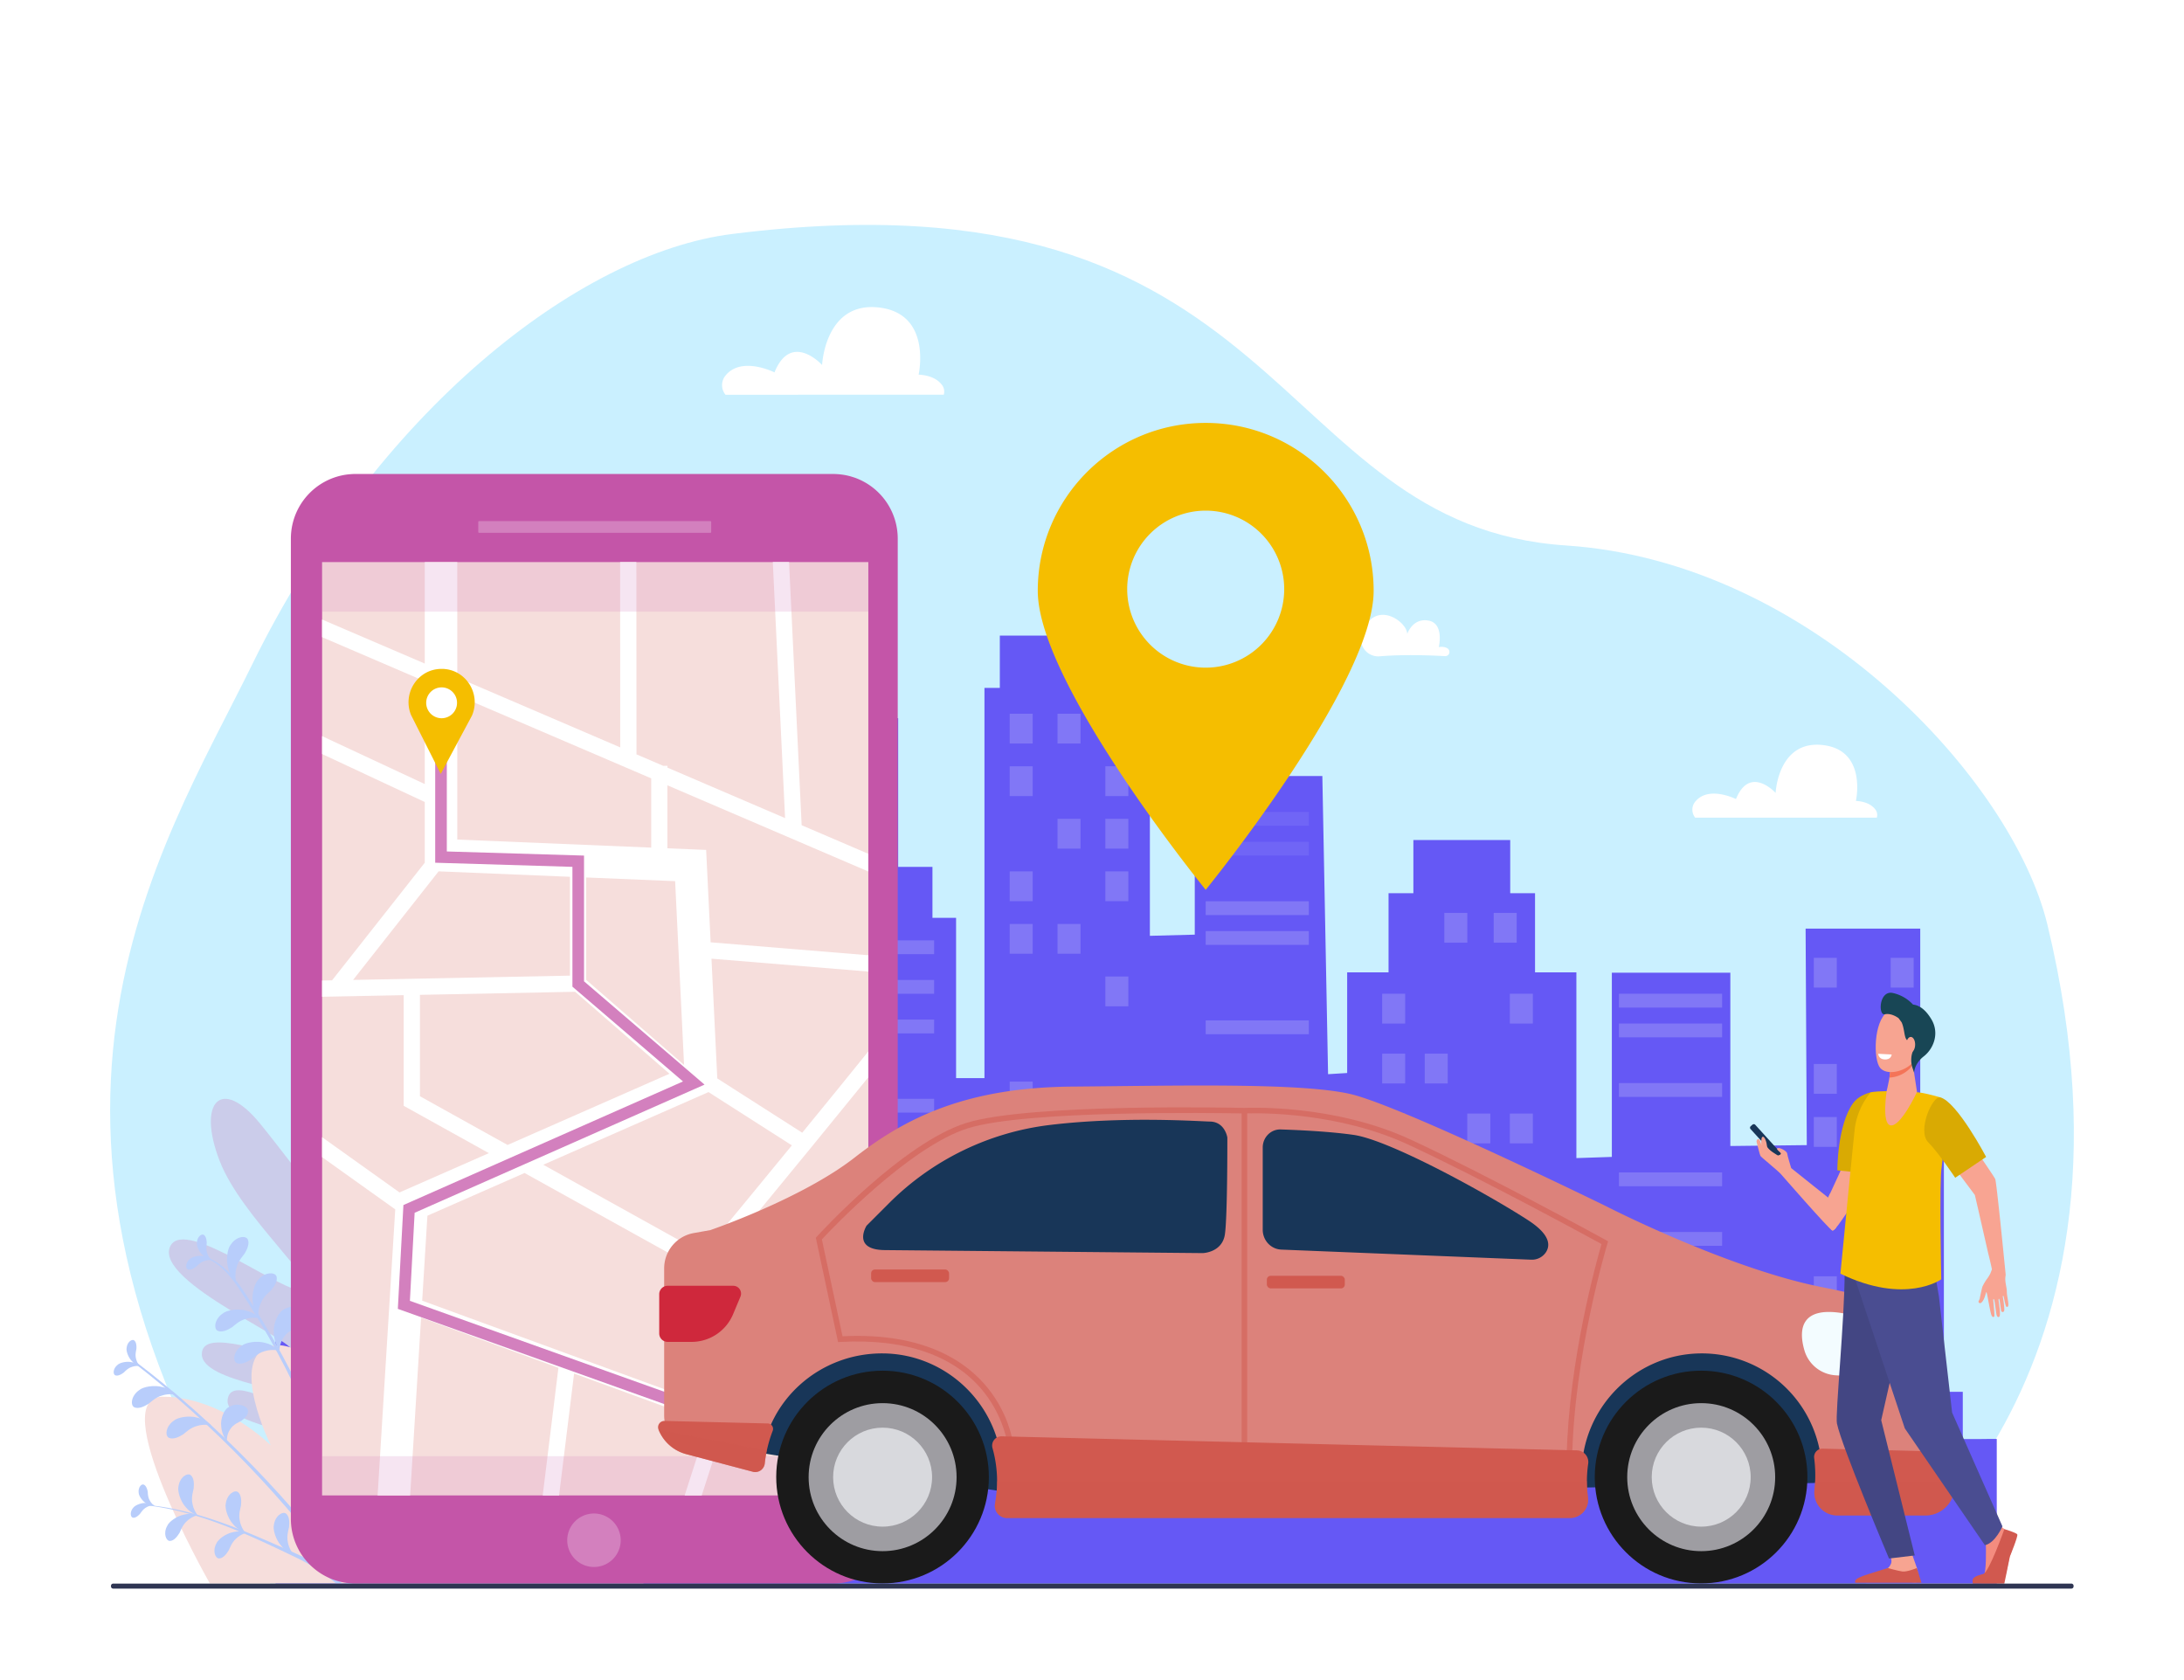 <svg xmlns="http://www.w3.org/2000/svg" viewBox="0 0 2600 2000"><defs><style>.cls-1,.cls-5{isolation:isolate;}.cls-2{fill:#fff;}.cls-3{fill:#caf0ff;}.cls-4{fill:#6558f5;}.cls-5,.cls-7{fill:#8b82f7;}.cls-5{opacity:0.3;}.cls-6{opacity:0.75;}.cls-8{fill:#cbccea;}.cls-9{fill:#f6dedc;}.cls-10{fill:#b8cdfb;}.cls-11{fill:#c455a8;}.cls-12,.cls-14{fill:#d380be;}.cls-13{fill:#f5be00;}.cls-14{opacity:0.2;}.cls-15{fill:#183658;}.cls-16{fill:#1a1a1a;}.cls-17{fill:#9e9da2;}.cls-18{fill:#d8d9dd;}.cls-19{fill:#dc827b;}.cls-20{fill:#cf283c;}.cls-21{fill:#f3fcff;}.cls-22,.cls-23{fill:#d1594f;}.cls-23{mix-blend-mode:multiply;opacity:0.5;}.cls-24{fill:#f7a491;}.cls-25{fill:#f48c7f;}.cls-26{fill:#434683;}.cls-27{fill:#4a4d91;}.cls-28{fill:#d9aa03;}.cls-29{fill:#f8a492;}.cls-30{fill:#f47458;}.cls-31{fill:#184655;}.cls-32{fill:#2e3552;}</style></defs><g class="cls-1"><g id="Calque_3" data-name="Calque 3"><rect class="cls-2" width="2600" height="2000"/></g><g id="Layer_1" data-name="Layer 1"><g id="Driver"><path class="cls-3" d="M1746.46,1888.14l472.89-1.78s355.24-217.37,218-785.74c-41.4-171.48-280-431.89-572.88-451.26-357.29-23.63-326.74-454.58-992.74-370.84-183.09,23-424.17,211.89-571.28,512C190.88,1014-30,1339.66,323.65,1888.18Z"/><path class="cls-2" d="M1720.13,781.08c-14.41-.83-48.21-2.27-77.6.21a20.62,20.62,0,0,1-22.38-20.88c.12-5,1.91-10.8,6.54-17.38,17.84-25.34,48.85-1.14,48.55,11.72,0,0,6.27-19.37,25.31-16s12.31,31.56,12.31,31.56,6.15-1.3,10.41,1.61A5,5,0,0,1,1720.13,781.08Z"/><path class="cls-2" d="M2234.29,973.34a10.68,10.68,0,0,0-1.53-9.44c-3.85-5.25-10.83-9.71-23.34-10.47,0,0,13.53-60.13-38.91-66.44-53.9-6.48-56.68,56.89-56.68,56.89s-30.55-33.62-47.2,7.34c0,0-32.88-16.59-48.67,3.32a15,15,0,0,0,.13,18.8Z"/><path class="cls-2" d="M1123.5,469.9a12.85,12.85,0,0,0-1.85-11.35c-4.62-6.31-13-11.67-28.05-12.59,0,0,16.26-72.27-46.78-79.85-64.78-7.8-68.12,68.37-68.12,68.37S942,394.07,922,443.31c0,0-39.52-19.94-58.5,4a18.07,18.07,0,0,0,.16,22.6Z"/><polygon class="cls-4" points="2377.09 1712.93 2359.16 1713.01 2359.16 1713.11 2336.65 1713.11 2336.65 1656.85 2314.14 1656.85 2314.14 1319.28 2286.01 1319.28 2286.01 1105.48 2149.53 1105.48 2150.94 1363.19 2059.93 1364.24 2059.93 1157.94 1918.86 1157.94 1918.86 1377.22 1876.65 1378.63 1876.65 1157.53 1827.43 1157.53 1827.43 1063.28 1797.88 1063.28 1797.88 999.97 1682.59 999.97 1682.59 1063.28 1653.03 1063.28 1653.03 1157.53 1603.77 1157.53 1603.77 1277.33 1581.04 1278.74 1574.22 923.82 1422.34 923.82 1422.34 1112.62 1368.91 1114.03 1368.91 818.92 1350.62 818.92 1350.62 756.64 1190.26 756.64 1190.26 818.92 1171.98 818.92 1171.98 1283.46 1138.19 1283.46 1138.19 1092.61 1110.06 1092.61 1110.06 1031.94 1069.26 1031.94 1069.26 854.98 1010.12 854.98 1010.12 1031.99 969.33 1031.99 969.33 1092.66 941.31 1092.66 941.31 1302.45 921.62 1302.45 906.16 1302.25 906.16 1059.14 489.82 1063.09 489.82 1610.45 454.63 1610.45 454.63 1538.76 328.02 1538.76 328.02 1676.6 328.02 1885.18 2377.09 1885.18 2377.09 1712.93"/><rect class="cls-5" x="1435.37" y="966.58" width="122.78" height="16.42"/><g class="cls-6"><rect class="cls-7" x="524.15" y="1102.78" width="49.26" height="63.81"/><rect class="cls-7" x="524.15" y="1308.02" width="49.26" height="63.81"/><rect class="cls-7" x="599.86" y="1102.78" width="49.26" height="63.81"/><rect class="cls-7" x="675.55" y="1102.78" width="49.26" height="63.81"/><rect class="cls-7" x="675.55" y="1446.91" width="49.26" height="63.81"/><rect class="cls-7" x="599.86" y="1204.59" width="49.26" height="63.81"/><rect class="cls-7" x="599.86" y="1555.91" width="49.26" height="63.81"/><rect class="cls-7" x="599.86" y="1308.02" width="49.26" height="63.81"/><rect class="cls-7" x="740.61" y="1308.02" width="49.26" height="63.81"/><rect class="cls-7" x="740.61" y="1555.91" width="49.26" height="63.81"/><rect class="cls-7" x="802.56" y="1102.78" width="49.26" height="63.81"/><rect class="cls-7" x="1202.03" y="849.67" width="27.37" height="35.45"/><rect class="cls-7" x="1258.95" y="849.67" width="27.37" height="35.45"/><rect class="cls-7" x="1202.03" y="912.21" width="27.37" height="35.45"/><rect class="cls-7" x="1315.89" y="912.21" width="27.37" height="35.45"/><rect class="cls-7" x="1258.95" y="974.78" width="27.37" height="35.45"/><rect class="cls-7" x="1315.89" y="974.78" width="27.37" height="35.45"/><rect class="cls-7" x="1202.03" y="1037.34" width="27.37" height="35.45"/><rect class="cls-7" x="1315.89" y="1037.34" width="27.37" height="35.45"/><rect class="cls-7" x="1202.03" y="1099.91" width="27.37" height="35.45"/><rect class="cls-7" x="1258.95" y="1099.91" width="27.37" height="35.45"/><rect class="cls-7" x="1315.89" y="1162.46" width="27.37" height="35.45"/><rect class="cls-7" x="1202.03" y="1287.6" width="27.37" height="35.45"/><rect class="cls-7" x="1645.43" y="1183.01" width="27.37" height="35.45"/><rect class="cls-7" x="1797.47" y="1183.01" width="27.37" height="35.45"/><rect class="cls-7" x="1719.43" y="1086.72" width="27.37" height="35.45"/><rect class="cls-7" x="2159.3" y="1140.21" width="27.37" height="35.45"/><rect class="cls-7" x="2250.82" y="1140.21" width="27.37" height="35.45"/><rect class="cls-7" x="2250.82" y="1203.4" width="27.37" height="35.45"/><rect class="cls-7" x="2159.3" y="1266.59" width="27.37" height="35.45"/><rect class="cls-7" x="2250.82" y="1266.59" width="27.37" height="35.45"/><rect class="cls-7" x="2159.3" y="1329.77" width="27.37" height="35.45"/><rect class="cls-7" x="2205.05" y="1392.97" width="27.37" height="35.45"/><rect class="cls-7" x="2250.82" y="1392.97" width="27.37" height="35.45"/><rect class="cls-7" x="2250.82" y="1456.16" width="27.37" height="35.45"/><rect class="cls-7" x="2159.3" y="1519.34" width="27.37" height="35.45"/><rect class="cls-7" x="2205.05" y="1519.34" width="27.37" height="35.45"/><rect class="cls-7" x="1778.21" y="1086.72" width="27.37" height="35.45"/><rect class="cls-7" x="1645.43" y="1254.32" width="27.37" height="35.45"/><rect class="cls-7" x="1696.11" y="1254.32" width="27.37" height="35.45"/><rect class="cls-7" x="1645.43" y="1325.65" width="27.37" height="35.45"/><rect class="cls-7" x="1746.78" y="1325.65" width="27.37" height="35.45"/><rect class="cls-7" x="1797.47" y="1325.65" width="27.37" height="35.45"/><rect class="cls-7" x="1696.11" y="1396.97" width="27.37" height="35.45"/><rect class="cls-7" x="1645.43" y="1468.29" width="27.37" height="35.45"/><rect class="cls-7" x="1746.78" y="1468.29" width="27.37" height="35.45"/><rect class="cls-7" x="1797.47" y="1468.29" width="27.37" height="35.45"/><rect class="cls-7" x="1645.43" y="1610.93" width="27.37" height="35.45"/><rect class="cls-7" x="1746.78" y="1610.93" width="27.37" height="35.45"/><rect class="cls-7" x="802.56" y="1446.91" width="49.26" height="63.81"/><rect class="cls-7" x="960.99" y="1119.43" width="151.08" height="16.43"/><rect class="cls-7" x="1435.37" y="1072.91" width="122.78" height="16.43"/><rect class="cls-7" x="1435.37" y="1108.36" width="122.78" height="16.43"/><rect class="cls-7" x="1435.37" y="1214.7" width="122.78" height="16.43"/><rect class="cls-7" x="1927.35" y="1183.01" width="122.78" height="16.43"/><rect class="cls-7" x="1927.35" y="1218.45" width="122.78" height="16.42"/><rect class="cls-7" x="1927.35" y="1289.34" width="122.78" height="16.43"/><rect class="cls-7" x="1927.35" y="1395.69" width="122.78" height="16.43"/><rect class="cls-7" x="1927.35" y="1466.59" width="122.78" height="16.43"/><rect class="cls-7" x="1927.35" y="1537.48" width="122.78" height="16.42"/><rect class="cls-7" x="1927.35" y="1608.38" width="122.78" height="16.43"/><rect class="cls-7" x="1435.37" y="1321.04" width="122.78" height="16.43"/><rect class="cls-7" x="1435.37" y="1391.94" width="122.78" height="16.43"/><rect class="cls-7" x="960.99" y="1166.59" width="151.08" height="16.43"/><rect class="cls-7" x="960.99" y="1213.74" width="151.08" height="16.43"/><rect class="cls-7" x="960.99" y="1308.06" width="151.08" height="16.43"/><rect class="cls-7" x="960.99" y="1402.36" width="151.08" height="16.43"/><rect class="cls-7" x="960.99" y="1449.53" width="151.08" height="16.43"/><rect class="cls-7" x="960.99" y="1543.83" width="151.08" height="16.43"/><rect class="cls-7" x="960.99" y="1638.16" width="151.08" height="16.43"/></g><rect class="cls-5" x="1435.37" y="1002.02" width="122.78" height="16.43"/><path class="cls-8" d="M680.46,1877s-53.81-310.48-75.56-342.54c-30.07-44.31-67.46,91.66-69.28,79.71C518.39,1501.33,522,1359,441.46,1337.41c-45.79-12.26,3,106.31-2.66,136.86S357,1395.75,310,1338s-75.63-25.87-48.44,44.14c26.3,67.7,121.55,147,100.22,153.81s-140.88-87.52-158.89-52.76c-22.1,42.61,162.08,117.83,143.6,126.32s-106.22-31.41-106.22,2.54,121.24,42.42,118.09,57.1c-5.11,23.77-81.27-37.08-87.21-4.1-6.09,33.72,103.38,36.28,99.56,62.66-2.2,15.16-29.77-.71-34.76,20.13C324.62,1795.41,497.11,1862,497.11,1862Z"/><path class="cls-9" d="M766.3,1885.06c-21.89-28.48-151.2-187.78-229.47-213.2-86.41-28.07-5,83.4-5,83.4s-153.28-168.17-209.52-153c-51.56,13.9,0,118.14,0,118.14s-58.07-57.72-128.49-57.72c-68.54,0,49.77,211.43,56.05,222.39Z"/><path class="cls-10" d="M230.55,1771.92c-.41,2.63-3.15,10.27-1.46,17.82,1,7.45,6.42,14.8,6.46,14.43.46,0-8.45-2.42-14.48-10.08-6.44-7-10-19.32-8.58-24.63,1.52-11.19,10.79-16.63,14.62-13.36S231.14,1766.1,230.55,1771.92Z"/><path class="cls-10" d="M286.89,1792.16c-.42,2.63-3.15,10.27-1.47,17.82,1,7.45,6.42,14.8,6.46,14.43.47,0-8.45-2.42-14.47-10.08-6.45-7-10-19.33-8.59-24.63,1.52-11.19,10.79-16.63,14.62-13.36S287.48,1786.34,286.89,1792.16Z"/><path class="cls-10" d="M344.13,1817.76c-.42,2.63-3.15,10.27-1.47,17.82,1,7.45,6.42,14.8,6.46,14.43.47,0-8.45-2.42-14.47-10.08-6.45-7-10-19.33-8.59-24.63,1.52-11.19,10.79-16.63,14.62-13.36S344.72,1811.94,344.13,1817.76Z"/><path class="cls-10" d="M213.74,1824.73c1.15-2.17,3.39-9.34,8.83-14,4.88-4.93,13-7.32,12.79-7,.33.27-7.57-3-16.27-.68-8.67,1.57-18.13,8.64-20,13.35-5.11,9.09-1.3,18.29,3.34,18S210.93,1829.35,213.74,1824.73Z"/><path class="cls-10" d="M272.33,1845.54c1.16-2.17,3.4-9.33,8.84-14,4.88-4.93,13-7.32,12.78-7,.33.27-7.57-3-16.27-.68-8.66,1.57-18.13,8.64-20,13.35-5.1,9.09-1.29,18.29,3.34,18S269.53,1850.16,272.33,1845.54Z"/><path class="cls-10" d="M175.87,1775.67c.23,1.56,0,6.37,2.34,10.34a18.89,18.89,0,0,0,6.21,7,20.27,20.27,0,0,1-10-3.11c-4.9-2.83-9.1-9.15-9.23-12.41-1.13-6.6,3.15-11.33,5.9-10.17S175.17,1772.27,175.87,1775.67Z"/><path class="cls-10" d="M166.7,1802.09c1-1.21,3.36-5.41,7.38-7.59a18.8,18.8,0,0,1,9-2.71,20.29,20.29,0,0,0-10.13-2.58c-5.65-.16-12.52,3-14.34,5.72-4.4,5-3.22,11.32-.27,11.77S164.33,1804.62,166.7,1802.09Z"/><path class="cls-10" d="M296.85,1553.32c62.62,98.14,109,215.89,135.15,331.7h6.75c-26-113.39-74.57-232.1-137.09-330.13-14.53-22.78-30.22-49.81-57.43-58.7-.52-.17-.72.63-.22.82C268.86,1506.41,283.25,1532,296.85,1553.32Z"/><path class="cls-10" d="M419.31,1885c-70-95.48-158.16-188.41-259.32-265.15-1-.77-2.37,1-1.35,1.78,95.94,74,182.48,164.63,253.91,263.37Z"/><path class="cls-10" d="M291.12,1492.46c-1.61,2.38-7.78,8.59-9.59,16.74-2.44,7.73-.52,17.41-.31,17.07.47.19-7.14-6.26-9.52-16.52-3.07-9.85-.92-23.5,2.91-28,6.61-10.23,18.15-11.26,20.39-6.31S294.37,1487.05,291.12,1492.46Z"/><path class="cls-10" d="M276.14,1580.06c2.34-1.66,8.4-8,16.49-10,7.65-2.59,17.34-.85,17-.64.2.46-6.37-7-16.65-9.22-9.87-2.89-23.43-.46-27.86,3.46-10.06,6.83-10.86,18.44-5.88,20.59S270.81,1583.42,276.14,1580.06Z"/><path class="cls-10" d="M298.75,1618.45c2.34-1.66,8.4-8,16.49-10,7.65-2.6,17.34-.86,17-.65.2.47-6.38-7-16.65-9.22-9.87-2.89-23.43-.46-27.86,3.47-10.06,6.83-10.86,18.43-5.88,20.58S293.42,1621.81,298.75,1618.45Z"/><path class="cls-10" d="M218.11,1707.5c2.33-1.66,8.4-8,16.48-10,7.66-2.6,17.34-.86,17-.65.2.47-6.38-7-16.65-9.22-9.87-2.89-23.43-.46-27.87,3.47-10.05,6.83-10.86,18.43-5.87,20.58S212.78,1710.86,218.11,1707.5Z"/><path class="cls-10" d="M176.91,1671.08c2.33-1.66,8.39-8,16.48-9.95,7.66-2.6,17.34-.86,17-.65.2.46-6.38-7-16.65-9.22-9.87-2.89-23.43-.46-27.87,3.47-10.06,6.83-10.86,18.43-5.87,20.58S171.58,1674.44,176.91,1671.08Z"/><path class="cls-10" d="M322.76,1535.9c-2,2.1-9,7.25-12.11,15-3.62,7.25-3.24,17.12-3,16.81.43.27-6.07-7.31-6.8-17.82-1.5-10.2,2.78-23.35,7.27-27.21,8.13-9,19.69-8.25,21.13-3S326.81,1531.07,322.76,1535.9Z"/><path class="cls-10" d="M356,1579.44c-2.79,1.49-12.57,4.19-17.49,11.53-5.56,6.53-6.27,17.7-5.9,17.48.53.48-7-10.78-6.64-22.82-.69-12,6.43-24.86,12.71-27.24,11.62-6.59,26.49-.71,27.71,5.77C367.8,1570.69,361.83,1575.8,356,1579.44Z"/><path class="cls-10" d="M391,1645.39c-3,1-13.09,2-19.17,8.41-6.58,5.5-9.15,16.4-8.74,16.23.43.56-5.07-11.79-2.73-23.61,1.34-12,10.51-23.43,17.09-24.71,12.57-4.54,26.24,3.77,26.36,10.37C404.09,1638.75,397.35,1642.78,391,1645.39Z"/><path class="cls-10" d="M287.45,1691.33c-2.19,1.37-10,4.12-13.57,10.37-4.16,5.63-4.1,14.76-3.81,14.56.45.36-6.28-8.37-6.7-18.19-1.24-9.75,3.82-20.59,8.79-22.88,9.09-6,21.52-2.09,22.88,3.11S292,1688,287.45,1691.33Z"/><path class="cls-10" d="M233.55,1507.9c1.31-1.09,4.62-5.09,9.31-6.61a20.39,20.39,0,0,1,10-1.13c.14.27-4.08-3.88-10.26-4.72-6-1.28-13.88.75-16.33,3.27-5.65,4.48-5.62,11.38-2.58,12.44S230.54,1510.12,233.55,1507.9Z"/><path class="cls-10" d="M246.1,1479.88c-.06,1.7-1.19,6.78.47,11.44a20.53,20.53,0,0,0,5.23,8.66,22,22,0,0,1-10-5.26c-4.65-4-7.88-11.49-7.39-15,.09-7.23,5.55-11.42,8.24-9.64S246,1476.13,246.1,1479.88Z"/><path class="cls-10" d="M147.23,1634c1.32-1.08,4.62-5.08,9.32-6.61a20.36,20.36,0,0,1,10-1.13c.14.27-4.08-3.88-10.25-4.72-6-1.28-13.88.75-16.33,3.27-5.65,4.48-5.62,11.38-2.58,12.44S144.23,1636.2,147.23,1634Z"/><path class="cls-10" d="M162.38,1605.72c-.2,1.69-1.74,6.66-.47,11.44a20.52,20.52,0,0,0,4.51,9.06,21.9,21.9,0,0,1-9.52-6.06c-4.31-4.33-6.92-12.1-6.14-15.54.68-7.19,6.46-10.92,9-8.93S162.6,1602,162.38,1605.72Z"/><path class="cls-10" d="M173,1791.29a324.79,324.79,0,0,1,53.41,9.56c32,8.4,62.72,20.81,93,34,14.87,6.48,29.84,12.88,44.44,20,6.82,3.32,13.68,6.66,20,10.92,8.47,5.74,21.7,17.24,23.3,19.06l-6.95.2c-4.75-3.86-22.18-18.58-46.37-30.24-57.33-27.61-116.88-55.94-180.83-63A.26.26,0,0,1,173,1791.29Z"/><path class="cls-11" d="M1018.09,568.83h0l-.16-.05c-1.54-.56-3.11-1-4.69-1.51-.54-.15-1.08-.32-1.62-.46l-1.73-.43-1.77-.41-1.68-.33c-.64-.12-1.27-.24-1.9-.34s-1.08-.18-1.63-.25l-2.07-.27-1.51-.17c-.79-.07-1.59-.13-2.39-.18l-1.26-.08c-1.22-.06-2.46-.1-3.7-.1H423c-1.33,0-2.64,0-3.95.11a75.68,75.68,0,0,0-7.74.78c-1.27.2-2.53.42-3.78.68a76.94,76.94,0,0,0-60.86,67.55,78.69,78.69,0,0,0-.4,7.87V1808.07a77,77,0,0,0,50.62,72.41h0l.39.13c1.47.52,3,1,4.46,1.43.54.15,1.08.32,1.62.46l1.73.43,1.77.41,1.68.33c.64.12,1.27.24,1.9.34s1.09.18,1.63.25l2.07.27,1.51.17c.79.07,1.59.13,2.39.18l1.26.08c1.22.06,2.46.1,3.7.1H992a78.28,78.28,0,0,0,7.85-.4,76.88,76.88,0,0,0,68.48-68.72,78.69,78.69,0,0,0,.4-7.87V641.24A77,77,0,0,0,1018.09,568.83Z"/><rect class="cls-9" x="383.46" y="669.18" width="650.26" height="1110.95"/><path class="cls-2" d="M1033.72,1137.16,846,1121.76l-5.35-110-46.12-1.91v-75l239.15,102.58v-21.05l-79.33-34-15-313.22H920l14.61,304.73-140-60.06v-2.14h-5L757.72,898l-.15-228.86H738.23l.14,220.56-194-83.22V669.18H505.67V789.92L383.46,737.51v21L505.67,811V933.35L383.46,876.3v21.35L505.67,954.7V1027L395.33,1167l-11.87.24v19.34l97.13-1.92V1316.4L582,1372.74l-106.4,46.77-92.15-65.75v23.76l87,62.1.08-.1-21,340.61h38.77l13-211.64,163.49,59.76-18.71,151.88h19.49l17.87-145.06,159.57,58.33-27.93,86.73h20.32L861.27,1700l172.45,63v-20.6l-166.51-60.87,47.14-146.38L854,1501.71c21-25.38,66.24-80.28,111.42-135.45,28.77-35.14,51-62.48,68.29-83.8v-30.81c-21.39,26.58-49,60.51-78.68,96.77l-101.12-64.63L847,1141.25l186.73,15.32Zm-230-88.21,10.64,218.76L697.88,1166.49V1044.56ZM544.35,827.57l230.88,99v82.45l-230.88-9.58Zm-124,338.95,101.81-129.25,156.37,6.49v117.66ZM499.94,1305V1184.29l184.73-3.65L797,1278.22,604.25,1363Zm391.12,239.41L849,1675l-346.4-126.62,6.23-101.18,115.63-50.84Zm51.64-180.93c-35.49,43.33-73.05,88.94-105.88,128.67l-190.1-105.61,196.74-86.49Z"/><polygon class="cls-12" points="853.07 1693.71 473.62 1558.11 480.26 1434.51 813.1 1287.39 681.45 1174.55 681.45 1031.92 518.1 1027.01 518.1 897.04 531.92 897.04 531.92 1013.6 695.27 1018.51 695.27 1168.19 838.73 1291.16 493.61 1443.72 487.97 1548.56 857.72 1680.7 853.07 1693.71"/><path class="cls-13" d="M489.27,851l35.41,70.28,37.16-69.36c11-25.45-6.66-54.47-34.35-55.63l-1.24,0H525C497.3,796.67,478.91,825.24,489.27,851Zm18.11-14.58A18.36,18.36,0,1,1,525.51,855,18.37,18.37,0,0,1,507.38,836.37Z"/><path class="cls-13" d="M818.68,1623.44l35.4,70.27,37.17-69.36c11-25.44-6.66-54.47-34.36-55.62l-1.23,0h-1.24C826.71,1569.15,808.32,1597.72,818.68,1623.44Zm18.11-14.59a18.36,18.36,0,1,1,18.13,18.59A18.37,18.37,0,0,1,836.79,1608.85Z"/><rect class="cls-12" x="569.36" y="620.35" width="277.31" height="13.92" rx="0.87"/><path class="cls-12" d="M738.94,1833.65a31.83,31.83,0,1,1-31.83-31.93A31.88,31.88,0,0,1,738.94,1833.65Z"/><rect class="cls-14" x="383.46" y="1733.52" width="648.06" height="46.61"/><rect class="cls-14" x="383.46" y="669.18" width="650.26" height="58.96"/><path class="cls-15" d="M895.66,1727.9s307.07,51,310.76,48.75,43.44-173.79,43.44-173.79-253.93-45.66-258-45.66-59.34,44.18-60.08,47.13S895.66,1727.9,895.66,1727.9Z"/><path class="cls-15" d="M1832.35,1771.49c7.36.74,379.24-7.23,379.24-7.23l-28-85.55s-51.55-78-78.8-76.54-189.28-24.85-217.25-5.45-53,3.93-66.26,50.32-23.59,51.59-13.27,79.55S1832.35,1771.49,1832.35,1771.49Z"/><ellipse class="cls-16" cx="1050.72" cy="1758.44" rx="126.62" ry="126.57" transform="translate(-709.99 2805.36) rotate(-89.88)"/><ellipse class="cls-17" cx="1050.72" cy="1758.44" rx="88.07" ry="88.1"/><ellipse class="cls-18" cx="1050.72" cy="1758.44" rx="58.9" ry="58.92"/><ellipse class="cls-16" cx="2025.24" cy="1758.44" rx="126.62" ry="126.57" transform="translate(262.43 3779.87) rotate(-89.88)"/><ellipse class="cls-17" cx="2025.24" cy="1758.44" rx="88.07" ry="88.1"/><ellipse class="cls-18" cx="2025.24" cy="1758.44" rx="58.9" ry="58.92"/><path class="cls-19" d="M2315.83,1637.94c-10.7-70.56-45.29-85.38-147.62-105.85-112.91-22.58-256.26-96.22-256.26-96.22s-244.49-119.79-304.38-133.53-207.17-9.82-330.88-8.84-196.38,35.35-259.21,84.44-171.83,86.4-171.83,86.4l-19.8,3.54a42.68,42.68,0,0,0-35.18,42V1685a43.67,43.67,0,0,0,32.52,42.23l71.55,18.9h0a10.22,10.22,0,0,0,11.89-9c7.84-71.64,69.76-126.08,143.61-126,78.52.09,142.91,64.61,142.86,143.14a143.22,143.22,0,0,1-2.4,26.12,14.22,14.22,0,0,0,14,16.8h658.52a21.18,21.18,0,0,0,21-23.93,143.28,143.28,0,0,1-1.27-18.65c-.23-77.55,62.49-141.85,140-143.45a143,143,0,0,1,146.06,143,145,145,0,0,1-.85,15.68,24.56,24.56,0,0,0,24.35,27.34h94.69a31.18,31.18,0,0,0,31.18-31.17V1674.3A241.69,241.69,0,0,0,2315.83,1637.94Z"/><path class="cls-20" d="M794.84,1530.62h78a9.34,9.34,0,0,1,8.62,13l-8.76,20.91a53.61,53.61,0,0,1-49.45,32.89h-28.4a10.05,10.05,0,0,1-10.06-10.06v-46.64A10.05,10.05,0,0,1,794.84,1530.62Z"/><path class="cls-21" d="M2191.78,1563c42.95,6.57,92.41,47.25,92.41,47.25,11.82,12.7,2.06,33.33-15.26,32.24l-83.75-5.3a41.3,41.3,0,0,1-37.08-29.73h0C2140,1579.36,2146.89,1556.15,2191.78,1563Z"/><path class="cls-22" d="M791.12,1691.52a7.52,7.52,0,0,0-7.19,10.26,48.91,48.91,0,0,0,33,29.27l80.18,21.18a11.47,11.47,0,0,0,13.32-10.11,153.9,153.9,0,0,1,9.46-38.85,6.45,6.45,0,0,0-5.88-8.75Z"/><path class="cls-22" d="M2169.74,1724.52a9.9,9.9,0,0,0-10,11.24,161.27,161.27,0,0,1,.37,37.9,27.25,27.25,0,0,0,27,30.34h105.07a34.59,34.59,0,0,0,34.59-34.59v-27.19a14.2,14.2,0,0,0-13.86-14.2Z"/><path class="cls-23" d="M1912.13,1476.41c-1.4-.77-140.6-77.13-232.91-119.89-91.39-42.33-193.41-37.84-197.81-37.62-11.72-.27-255.8-5.56-330.84,17.83-75.59,23.56-174,130.89-178.2,135.44l-1.15,1.26,26.48,124.23,2.84-.16c77-4.35,135.93,16.15,170.43,59.26,26.07,32.58,29.29,67,29.32,67.34l.25,3,277.6,7.13v0l3.21.07,3.42.08v0l386.8,7.55,0-3.33c1.94-125.7,41.68-257,42.08-258.27l.79-2.58Zm-705.59,244.17c-1.34-9.32-7.19-38.82-30.18-67.69-24.77-31.11-74.92-67-173.36-62.16l-24.58-115.34c11.4-12.24,104.53-110.64,174.12-132.34s295.78-18.15,325.6-17.59v402.1Zm658.52,14.55-380.29-7.42v-402.3c17.89-.52,109.24-1.05,191.67,37.13,85.51,39.6,211.46,108.18,230.15,118.4C1901.05,1499.89,1867.44,1619.3,1865.06,1735.13Z"/><path class="cls-23" d="M783.93,1701.78a48.91,48.91,0,0,0,33,29.27l80.18,21.18a11.47,11.47,0,0,0,13.32-10.11,154.16,154.16,0,0,1,2.49-15.46Z"/><path class="cls-23" d="M2160.86,1763.71c-.16,3.34-.4,6.66-.76,10a27.25,27.25,0,0,0,27,30.34h105.07a34.59,34.59,0,0,0,34.59-34.59v-5.7Z"/><path class="cls-22" d="M1889.19,1763.71a143.35,143.35,0,0,1,1.5-21.14,13.92,13.92,0,0,0-13.37-16l-684.92-16.71a11,11,0,0,0-10.82,14.13,145.45,145.45,0,0,1,3,65.83,14.52,14.52,0,0,0,14.21,17.25h670.25a21.68,21.68,0,0,0,21.38-24.67A145.5,145.5,0,0,1,1889.19,1763.71Z"/><path class="cls-23" d="M1889.19,1763.71c0-.12,0-.23,0-.35H1187a144.87,144.87,0,0,1-2.42,26.44,14.52,14.52,0,0,0,14.21,17.25h670.25a21.68,21.68,0,0,0,21.38-24.67A145.5,145.5,0,0,1,1889.19,1763.71Z"/><rect class="cls-22" x="1037.05" y="1511.26" width="92.79" height="14.97" rx="4.52"/><rect class="cls-22" x="1508.16" y="1518.75" width="92.79" height="14.97" rx="4.52"/><path class="cls-15" d="M1053.39,1488.15l378.52,3.58s23.17-.62,26.32-22.42,2.89-115.18,2.89-115.18-2.75-18.74-20.71-19c-10.91-.15-102.36-6.69-191.31,4.15a325.58,325.58,0,0,0-190.57,92.88l-26.87,26.88S1013.54,1487.78,1053.39,1488.15Z"/><path class="cls-15" d="M1503.25,1366v97.9c0,12.72,9.76,23.16,22.1,23.66l297.43,12a20,20,0,0,0,17.43-8.58c5.34-7.87,6-20.81-20.69-38.17-46.35-30.18-164.27-95.45-207.89-101.77-27.77-4-64.1-5.77-86.84-6.51C1513,1344.09,1503.25,1353.83,1503.25,1366Z"/><path class="cls-15" d="M2123.91,1380.55l-1.95,1.76a2.4,2.4,0,0,1-3.38-.09L2083.94,1344a2.37,2.37,0,0,1,.26-3.35l2-1.75a2.39,2.39,0,0,1,3.38.08l34.64,38.21A2.37,2.37,0,0,1,2123.91,1380.55Z"/><path class="cls-24" d="M2241.36,1349.51c-4.63-3.78-40.44,12-40,17.48s-25,58.69-25,58.69l-44-35.17h0c-.39-1.28-4.56-15-4.76-17.4s-7.64-7.06-11.1-6.4,3,5,3.38,5.8c1.14,2.17-3.28,3-3.28,3s-12.71-7-13-11.11-2.89-12.74-5.63-10.94c-1.42.93-1.41,7-1,10-.82-3.29-2-7-3.1-7.38-2.06-.67-3.08,2-2.7,3.24s3.69,15.27,4.7,16.85,21.5,18.12,24.45,21.72c0,0,56.87,65.23,60.92,66.94,3.55,1.49,16.22-21,28.18-35.91S2255.83,1361.31,2241.36,1349.51Z"/><path class="cls-25" d="M2356.1,1829.14s7.81,7.65,8,10.46.69,32.88-2.5,35.69-12.56,4.8-9.54,8c2.27,2.39,19.79,1.88,31.4,1.24,3.39-.19,7.64-27.32,9-31.31,2-5.79,6.69-18.83,4.92-22.87-.87-2-5-6-10.82-9.78-6.12-4-12-12.81-12-12.81Z"/><path class="cls-24" d="M2275.15,1847s7,19.83,7,19.88c.52,3.14,2.57,10.9,2.57,13.75,0,10.73-48.2-9.1-37.4-13.86,1-.43,4-3.86,4.37-7.51.49-5.63-4.06-12.68-4.06-12.68Z"/><path class="cls-26" d="M2199.53,1477.85s-3.51,35.53-3.51,36.06c0,57.48-11.36,169.76-9.2,180.57,5.27,26.36,62,160.83,62,160.83l30.65-3.68-39.94-161,14.7-64.8,20.8-128.1Z"/><path class="cls-27" d="M2302.39,1509.28l5.81,33.67,15.74,138.62L2383.85,1817s-8.42,19.71-20.86,22.48l-95.36-139.09-59.24-178,2.08-39.54Z"/><path class="cls-28" d="M2187.31,1393.24l42.5,4.35s2-35,2-51.63c0-20.23-1.72-46.29-4.16-45.73-6.83,1.57-16,5.36-21.51,12.91C2187.13,1339.28,2187.31,1393.24,2187.31,1393.24Z"/><path class="cls-13" d="M2208.19,1342.39c-.89,6.17-17.23,173.86-17.23,173.86,77.38,37.5,120.08,6.68,120.08,6.68s-2.54-117.76.5-133.78c2-10.61,4.51-81.07-2.34-83-8.79-2.54-18.86-5.23-29.85-6.37-9.37-1-45.79-1.54-52.31.65C2227,1300.39,2211.93,1316.45,2208.19,1342.39Z"/><path class="cls-22" d="M2386.15,1820.34s-18,50.88-25.06,53.33c-1.87.66-10.85,2.31-12.55,6.3-.51,1.2,0,5.21,0,5.21h37.54s4.75-22.42,6.63-32.27c0,0,9.93-24.07,8.83-26.26S2386.15,1820.34,2386.15,1820.34Z"/><path class="cls-22" d="M2287.46,1884.12l-5.52-17.5s-11.59,4.92-17.39,4.1-17.11-4.1-17.11-4.1c-23.14,7.64-42.09,11.35-38.64,17.5h78.66Z"/><path class="cls-24" d="M2181.35,1464.78a10.06,10.06,0,0,1-1.17-.87c1.37-16.43,1.13-32.35-4-37.73.12-.26,1.24-2.66,2.42-5.14,5.95,4.62,8.78,16.9,7.67,36.83a34,34,0,0,1-.78,4.13C2183.75,1463.9,2182.18,1465.13,2181.35,1464.78Z"/><path class="cls-29" d="M2387.67,1518a4.33,4.33,0,0,0,0-1.08c-1.14-11.61-10.75-109.12-12.37-113.27-1.46-3.74-44.56-65.59-44.56-65.59l-21.18,29,41.45,55.47c.93,3.53,15.88,69.35,15.88,69.35s3.07,12,4.44,19.19c-.62,1.73-1.24,3.37-1.78,4.71a43.79,43.79,0,0,1-4.47,7.2c-1.85,2.49-4.92,7.94-5.29,9.39-.44,1.7-1.23,5.22-1.68,7.34s-1.06,4.6-1.17,5.75a11.19,11.19,0,0,1-1.33,3.09,1.85,1.85,0,0,0,2.18,2.68c1.5-.5,2.68-2.46,3.4-3.68,2-3.44,3.13-9.72,3.63-9.39s2.3,11,2.58,12.2,2.43,13.58,3.64,15.84,2.81,1.88,3.23.46c.37-1.22-1.33-18.53-1.33-18.53s-.22-2.21.75-1.52,2.54,16.41,3.21,18.71,2.2,3.52,3.49,1.67c1.58-2.25-1.13-18.92-1.13-18.92s-.31-2.1.59-1.9,2,13.59,2.7,14.75,2.45,1.57,3.28-.36c1-2.27-1.56-17.14-1.56-17.14s.12-1.18.68-.79,2.32,11.75,3.47,12.8a1.23,1.23,0,0,0,1.78,0c2.11-1.45-1.13-12.25-1.1-17.62s-2.45-11.4-1.71-17.79C2387.46,1519.63,2387.59,1518.64,2387.67,1518Z"/><path class="cls-28" d="M2364.44,1377.25l-36.82,24.8s-20.75-31-31.89-42c-13.95-13.82,5.09-56.14,14.08-53.75C2329.91,1311.65,2364.44,1377.25,2364.44,1377.25Z"/><path class="cls-24" d="M2276.65,1263.49l5.5,36.41s-20.11,43.36-32.11,39.6c-10.07-3.15-3.88-41.52-3.88-41.52s5.49-20.6,3.85-30.91S2276.65,1263.49,2276.65,1263.49Z"/><path class="cls-30" d="M2250,1267.07c-1.65-10.31,26.64-3.58,26.64-3.58l.45,3a16.69,16.69,0,0,1-3.06,5.07,37.22,37.22,0,0,1-24.74,11.23C2250.16,1277.25,2250.68,1271.29,2250,1267.07Z"/><path class="cls-24" d="M2281.29,1212c.8-.3,6.41,41.47-4.24,53s-31.38,15.26-38.82,6.21c-8.22-10-7.81-54.91,8.74-66.73S2281.29,1212,2281.29,1212Z"/><path class="cls-31" d="M2253.27,1182.07a46,46,0,0,1,24.12,13.8c5.8.69,13.7,3.91,21.85,17.45,10,16.65,2.62,35.1-9,44.16s-11.5,19.5-11.5,19.5l-1.85-5.41a30.4,30.4,0,0,1-1.46-12.73,25.25,25.25,0,0,1,1.89-7.66c2.81-6-6-10.06-8.51-15.09-1.9-3.88-2-12.73-5-19.14l-3.59-4.88s-8.28-6.47-16.38-4.64S2236.86,1178.71,2253.27,1182.07Z"/><path class="cls-24" d="M2269.31,1243.52c-.09,5.1,2.22,9.27,5.16,9.32s5.37-4,5.46-9.14-2.23-9.27-5.16-9.32S2269.39,1238.42,2269.31,1243.52Z"/><path class="cls-2" d="M2252,1255.29l-16-.83s.06,6.14,7.1,6.71C2251.67,1261.86,2252,1255.29,2252,1255.29Z"/><path class="cls-32" d="M2468.54,1887.78v.72a2.59,2.59,0,0,1-2.57,2.61H134.7a2.59,2.59,0,0,1-2.57-2.61v-.72a2.58,2.58,0,0,1,2.57-2.6H2466A2.58,2.58,0,0,1,2468.54,1887.78Z"/><path class="cls-13" d="M1435.37,503.45c-110.42,0-199.93,89.51-199.93,199.93s199.93,355.9,199.93,355.9,199.93-245.49,199.93-355.9S1545.79,503.45,1435.37,503.45Zm0,291.35a93.46,93.46,0,1,1,93.45-93.46A93.46,93.46,0,0,1,1435.37,794.8Z"/></g></g></g></svg>